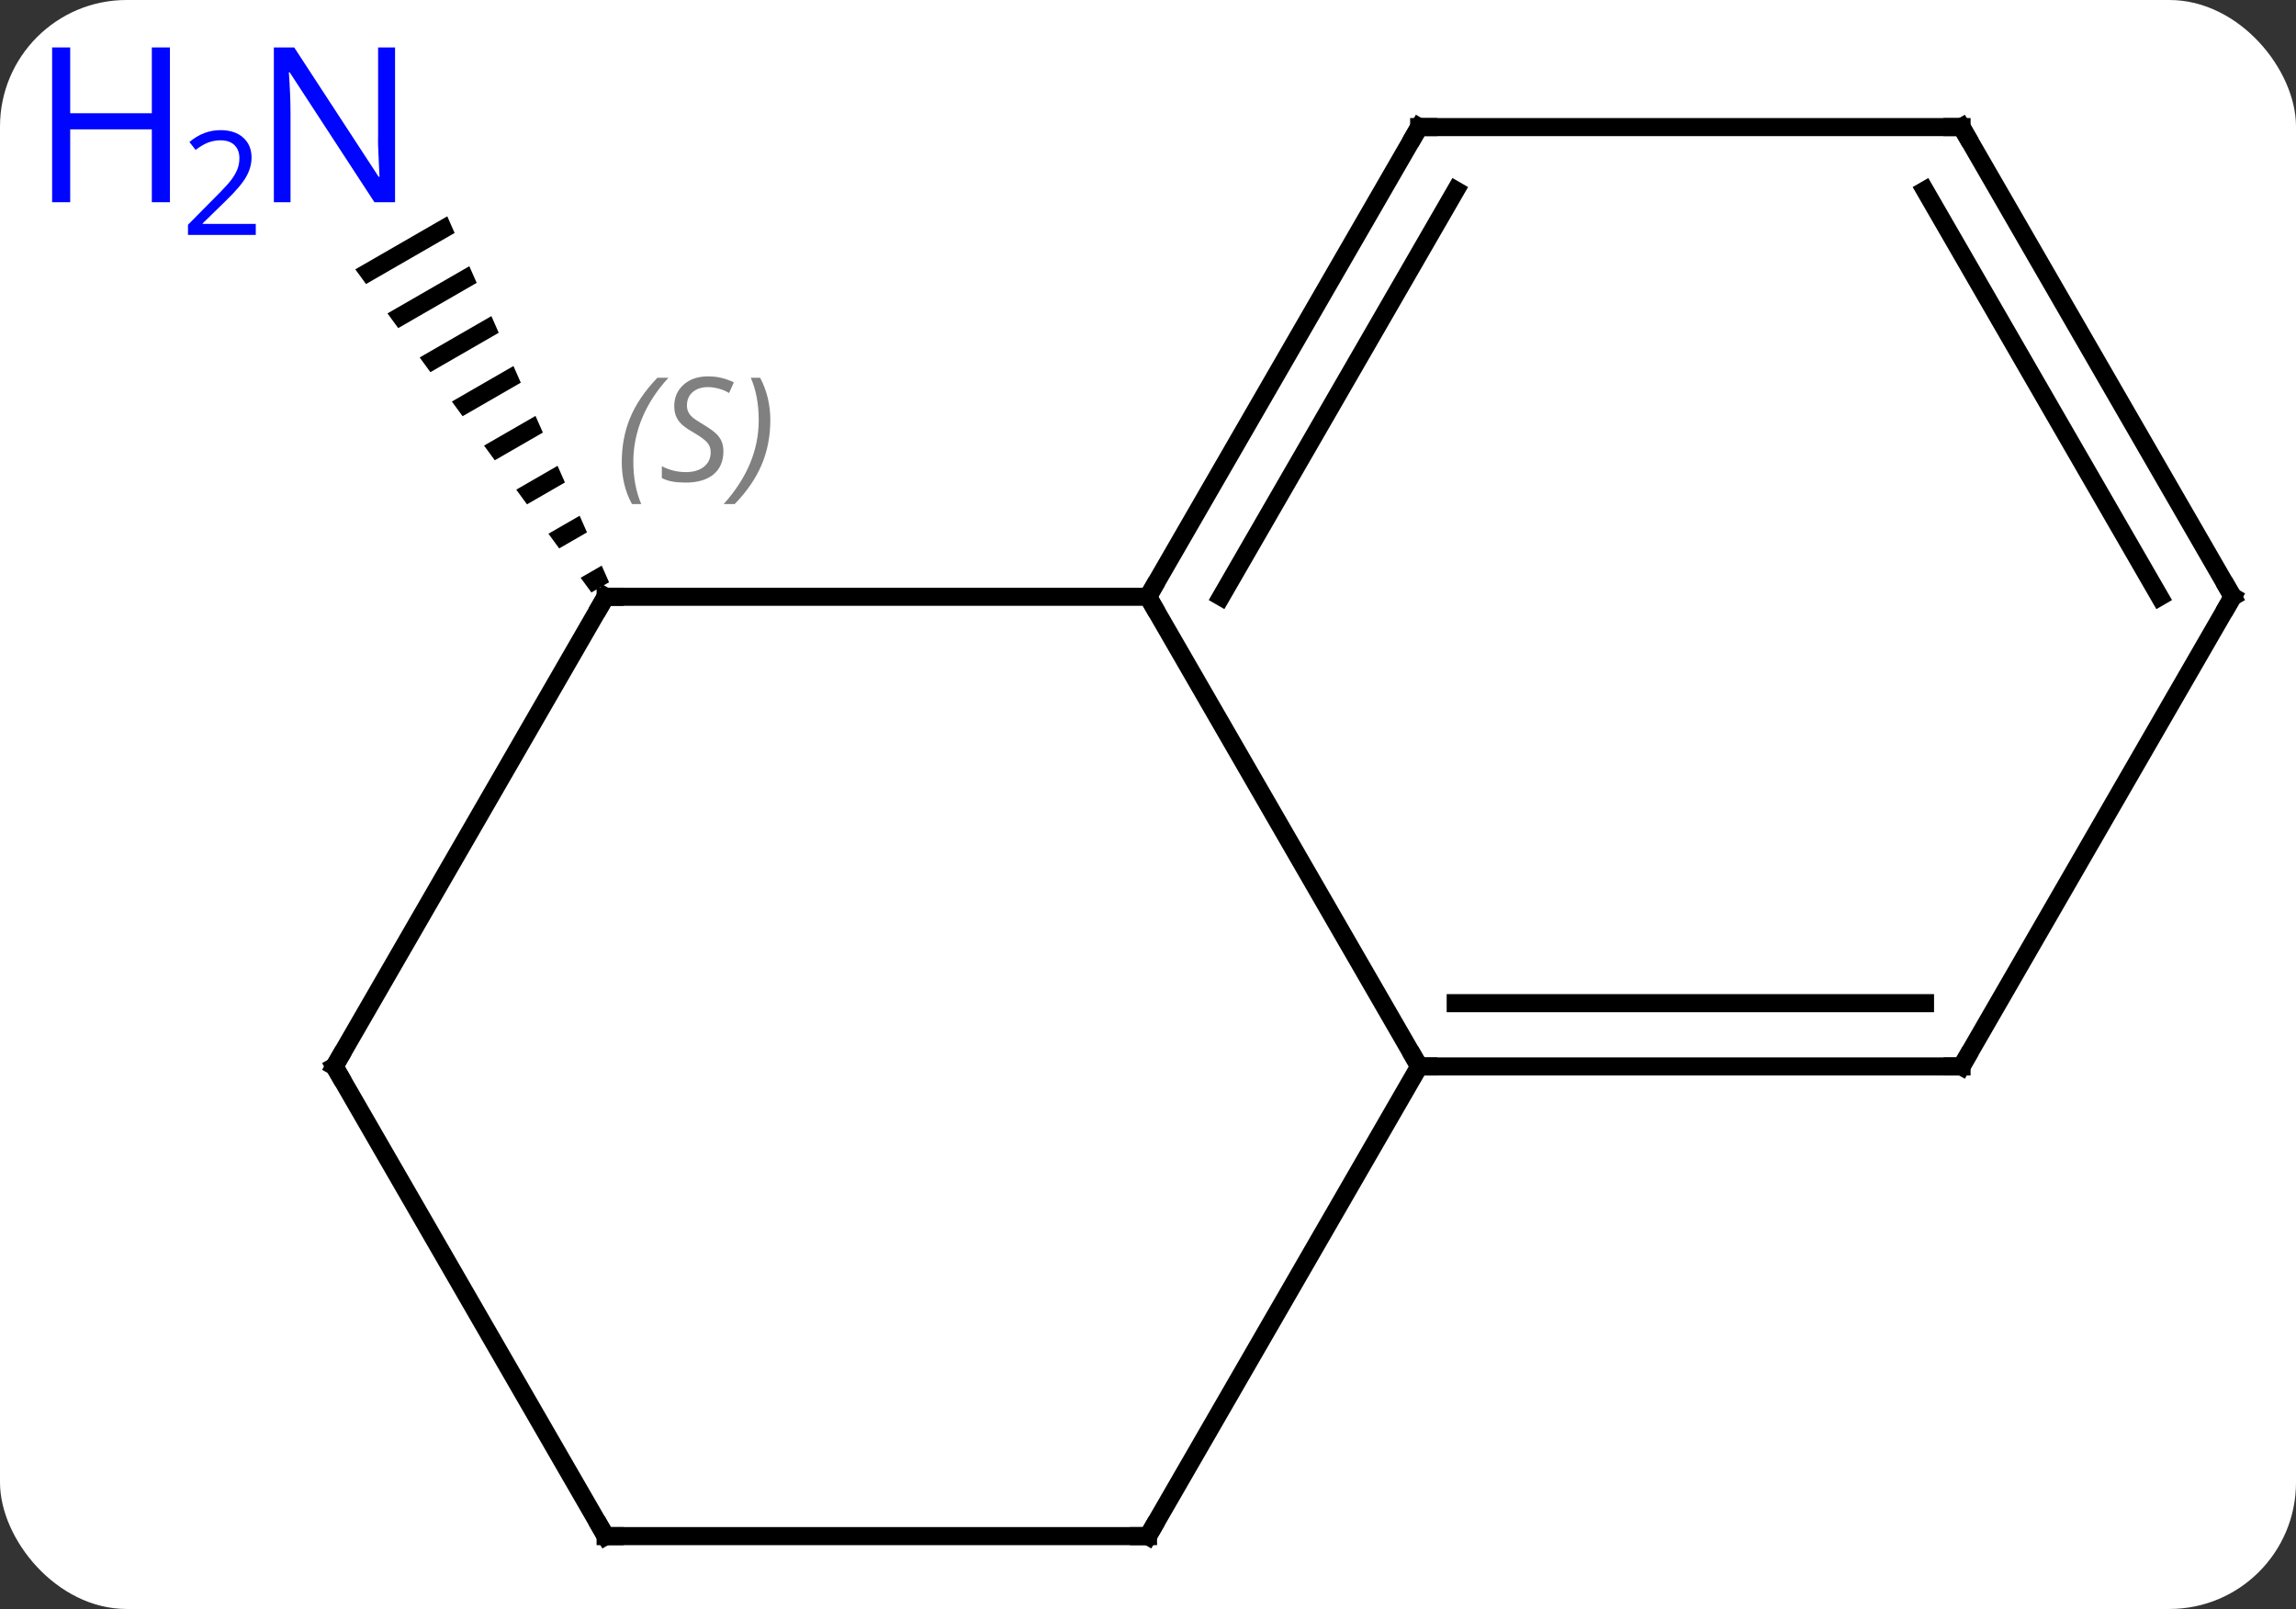 <svg width="127" viewBox="0 0 127 89" style="fill-opacity:1; color-rendering:auto; color-interpolation:auto; text-rendering:auto; stroke:black; stroke-linecap:square; stroke-miterlimit:10; shape-rendering:auto; stroke-opacity:1; fill:black; stroke-dasharray:none; font-weight:normal; stroke-width:1; font-family:'Open Sans'; font-style:normal; stroke-linejoin:miter; font-size:12; stroke-dashoffset:0; image-rendering:auto;" height="89" class="cas-substance-image" xmlns:xlink="http://www.w3.org/1999/xlink" xmlns="http://www.w3.org/2000/svg"><rect x="0" y="0" width="127" height="89" fill="#333333" stroke="none"/><svg class="cas-substance-single-component"><rect y="0" x="0" width="127" stroke="none" ry="7" rx="7" height="89" fill="white" class="cas-substance-group"/><svg y="0" x="0" width="127" viewBox="0 0 127 89" style="fill:black;" height="89" class="cas-substance-single-component-image"><svg><g><g transform="translate(71,46)" style="text-rendering:geometricPrecision; color-rendering:optimizeQuality; color-interpolation:linearRGB; stroke-linecap:butt; image-rendering:optimizeQuality;"><path style="stroke:none;" d="M-46.26 -34.035 L-51.347 -31.101 L-51.347 -31.101 L-50.754 -30.289 L-50.754 -30.289 L-45.854 -33.114 L-46.26 -34.035 ZM-45.04 -31.274 L-49.567 -28.664 L-48.973 -27.851 L-48.973 -27.851 L-44.633 -30.354 L-45.04 -31.274 ZM-43.82 -28.514 L-47.786 -26.227 L-47.786 -26.227 L-47.193 -25.414 L-47.193 -25.414 L-43.413 -27.594 L-43.413 -27.594 L-43.82 -28.514 ZM-42.599 -25.753 L-46.005 -23.789 L-45.412 -22.977 L-42.193 -24.833 L-42.599 -25.753 ZM-41.379 -22.993 L-44.225 -21.352 L-44.225 -21.352 L-43.631 -20.54 L-40.972 -22.073 L-41.379 -22.993 ZM-40.158 -20.233 L-42.444 -18.915 L-42.444 -18.915 L-41.851 -18.102 L-39.752 -19.313 L-39.752 -19.313 L-40.158 -20.233 ZM-38.938 -17.472 L-40.663 -16.477 L-40.07 -15.665 L-40.07 -15.665 L-38.531 -16.552 L-38.531 -16.552 L-38.938 -17.472 ZM-37.718 -14.712 L-38.883 -14.04 L-38.289 -13.228 L-37.311 -13.792 L-37.311 -13.792 L-37.718 -14.712 Z"/><line y2="-12.99" y1="12.99" x2="-7.5" x1="7.5" style="fill:none;"/><line y2="38.97" y1="12.99" x2="-7.5" x1="7.5" style="fill:none;"/><line y2="12.99" y1="12.99" x2="37.5" x1="7.5" style="fill:none;"/><line y2="9.49" y1="9.49" x2="35.479" x1="9.521" style="fill:none;"/><line y2="-12.99" y1="-12.99" x2="-37.5" x1="-7.5" style="fill:none;"/><line y2="-38.97" y1="-12.99" x2="7.5" x1="-7.5" style="fill:none;"/><line y2="-35.47" y1="-12.99" x2="9.521" x1="-3.458" style="fill:none;"/><line y2="38.97" y1="38.97" x2="-37.5" x1="-7.5" style="fill:none;"/><line y2="-12.99" y1="12.99" x2="52.5" x1="37.5" style="fill:none;"/><line y2="12.99" y1="-12.99" x2="-52.5" x1="-37.5" style="fill:none;"/><line y2="-38.97" y1="-38.97" x2="37.5" x1="7.5" style="fill:none;"/><line y2="12.99" y1="38.97" x2="-52.5" x1="-37.5" style="fill:none;"/><line y2="-38.97" y1="-12.99" x2="37.5" x1="52.5" style="fill:none;"/><line y2="-35.47" y1="-12.99" x2="35.479" x1="48.459" style="fill:none;"/></g><g transform="translate(71,46)" style="fill:rgb(0,5,255); text-rendering:geometricPrecision; color-rendering:optimizeQuality; image-rendering:optimizeQuality; font-family:'Open Sans'; stroke:rgb(0,5,255); color-interpolation:linearRGB;"><path style="stroke:none;" d="M-49.148 -34.814 L-50.289 -34.814 L-54.977 -42.001 L-55.023 -42.001 Q-54.93 -40.736 -54.93 -39.689 L-54.93 -34.814 L-55.852 -34.814 L-55.852 -43.376 L-54.727 -43.376 L-50.055 -36.22 L-50.008 -36.22 Q-50.008 -36.376 -50.055 -37.236 Q-50.102 -38.095 -50.086 -38.47 L-50.086 -43.376 L-49.148 -43.376 L-49.148 -34.814 Z"/><path style="stroke:none;" d="M-61.602 -34.814 L-62.602 -34.814 L-62.602 -38.845 L-67.117 -38.845 L-67.117 -34.814 L-68.117 -34.814 L-68.117 -43.376 L-67.117 -43.376 L-67.117 -39.736 L-62.602 -39.736 L-62.602 -43.376 L-61.602 -43.376 L-61.602 -34.814 Z"/><path style="stroke:none;" d="M-56.852 -33.004 L-60.602 -33.004 L-60.602 -33.567 L-59.102 -35.083 Q-58.414 -35.77 -58.195 -36.067 Q-57.977 -36.364 -57.867 -36.645 Q-57.758 -36.926 -57.758 -37.254 Q-57.758 -37.708 -58.031 -37.973 Q-58.305 -38.239 -58.805 -38.239 Q-59.148 -38.239 -59.469 -38.122 Q-59.789 -38.004 -60.18 -37.708 L-60.523 -38.145 Q-59.742 -38.801 -58.805 -38.801 Q-58.008 -38.801 -57.547 -38.387 Q-57.086 -37.973 -57.086 -37.286 Q-57.086 -36.739 -57.391 -36.208 Q-57.695 -35.676 -58.539 -34.864 L-59.789 -33.645 L-59.789 -33.614 L-56.852 -33.614 L-56.852 -33.004 Z"/></g><g transform="translate(71,46)" style="stroke-linecap:butt; font-size:8.4px; text-rendering:geometricPrecision; color-rendering:optimizeQuality; image-rendering:optimizeQuality; font-family:'Open Sans'; color-interpolation:linearRGB; stroke-miterlimit:5;"><path style="fill:none;" d="M8 12.99 L7.5 12.99 L7.25 12.557"/><path style="fill:none;" d="M-7.25 -13.423 L-7.5 -12.99 L-7.25 -12.557"/><path style="fill:none;" d="M-7.25 38.537 L-7.5 38.97 L-8 38.97"/><path style="fill:none;" d="M37 12.99 L37.5 12.99 L37.75 12.557"/><path style="fill:none;" d="M-37 -12.99 L-37.5 -12.99 L-37.75 -12.557"/><path style="fill:gray; stroke:none;" d="M-36.608 -20.447 Q-36.608 -21.775 -36.14 -22.9 Q-35.671 -24.025 -34.64 -25.103 L-34.03 -25.103 Q-34.999 -24.041 -35.483 -22.869 Q-35.968 -21.697 -35.968 -20.463 Q-35.968 -19.135 -35.53 -18.119 L-36.046 -18.119 Q-36.608 -19.15 -36.608 -20.447 ZM-30.986 -21.041 Q-30.986 -20.213 -31.533 -19.76 Q-32.08 -19.306 -33.08 -19.306 Q-33.486 -19.306 -33.798 -19.361 Q-34.111 -19.416 -34.392 -19.556 L-34.392 -20.213 Q-33.767 -19.885 -33.064 -19.885 Q-32.439 -19.885 -32.064 -20.181 Q-31.689 -20.478 -31.689 -20.994 Q-31.689 -21.306 -31.892 -21.533 Q-32.095 -21.76 -32.658 -22.088 Q-33.252 -22.416 -33.478 -22.744 Q-33.705 -23.072 -33.705 -23.525 Q-33.705 -24.26 -33.189 -24.721 Q-32.673 -25.181 -31.83 -25.181 Q-31.455 -25.181 -31.119 -25.103 Q-30.783 -25.025 -30.408 -24.853 L-30.673 -24.26 Q-30.923 -24.416 -31.244 -24.502 Q-31.564 -24.588 -31.83 -24.588 Q-32.361 -24.588 -32.681 -24.314 Q-33.002 -24.041 -33.002 -23.572 Q-33.002 -23.369 -32.931 -23.221 Q-32.861 -23.072 -32.72 -22.939 Q-32.58 -22.806 -32.158 -22.556 Q-31.595 -22.213 -31.392 -22.017 Q-31.189 -21.822 -31.087 -21.588 Q-30.986 -21.353 -30.986 -21.041 ZM-28.391 -22.76 Q-28.391 -21.431 -28.868 -20.299 Q-29.345 -19.166 -30.36 -18.119 L-30.97 -18.119 Q-29.032 -20.275 -29.032 -22.76 Q-29.032 -24.088 -29.47 -25.103 L-28.954 -25.103 Q-28.391 -24.041 -28.391 -22.76 Z"/><path style="fill:none;" d="M7.25 -38.537 L7.5 -38.97 L8 -38.97"/><path style="fill:none;" d="M-37 38.97 L-37.5 38.97 L-37.75 38.537"/><path style="fill:none;" d="M52.25 -12.557 L52.5 -12.99 L52.25 -13.423"/><path style="fill:none;" d="M-52.25 12.557 L-52.5 12.99 L-52.25 13.423"/><path style="fill:none;" d="M37 -38.97 L37.5 -38.97 L37.75 -38.537"/></g></g></svg></svg></svg></svg>